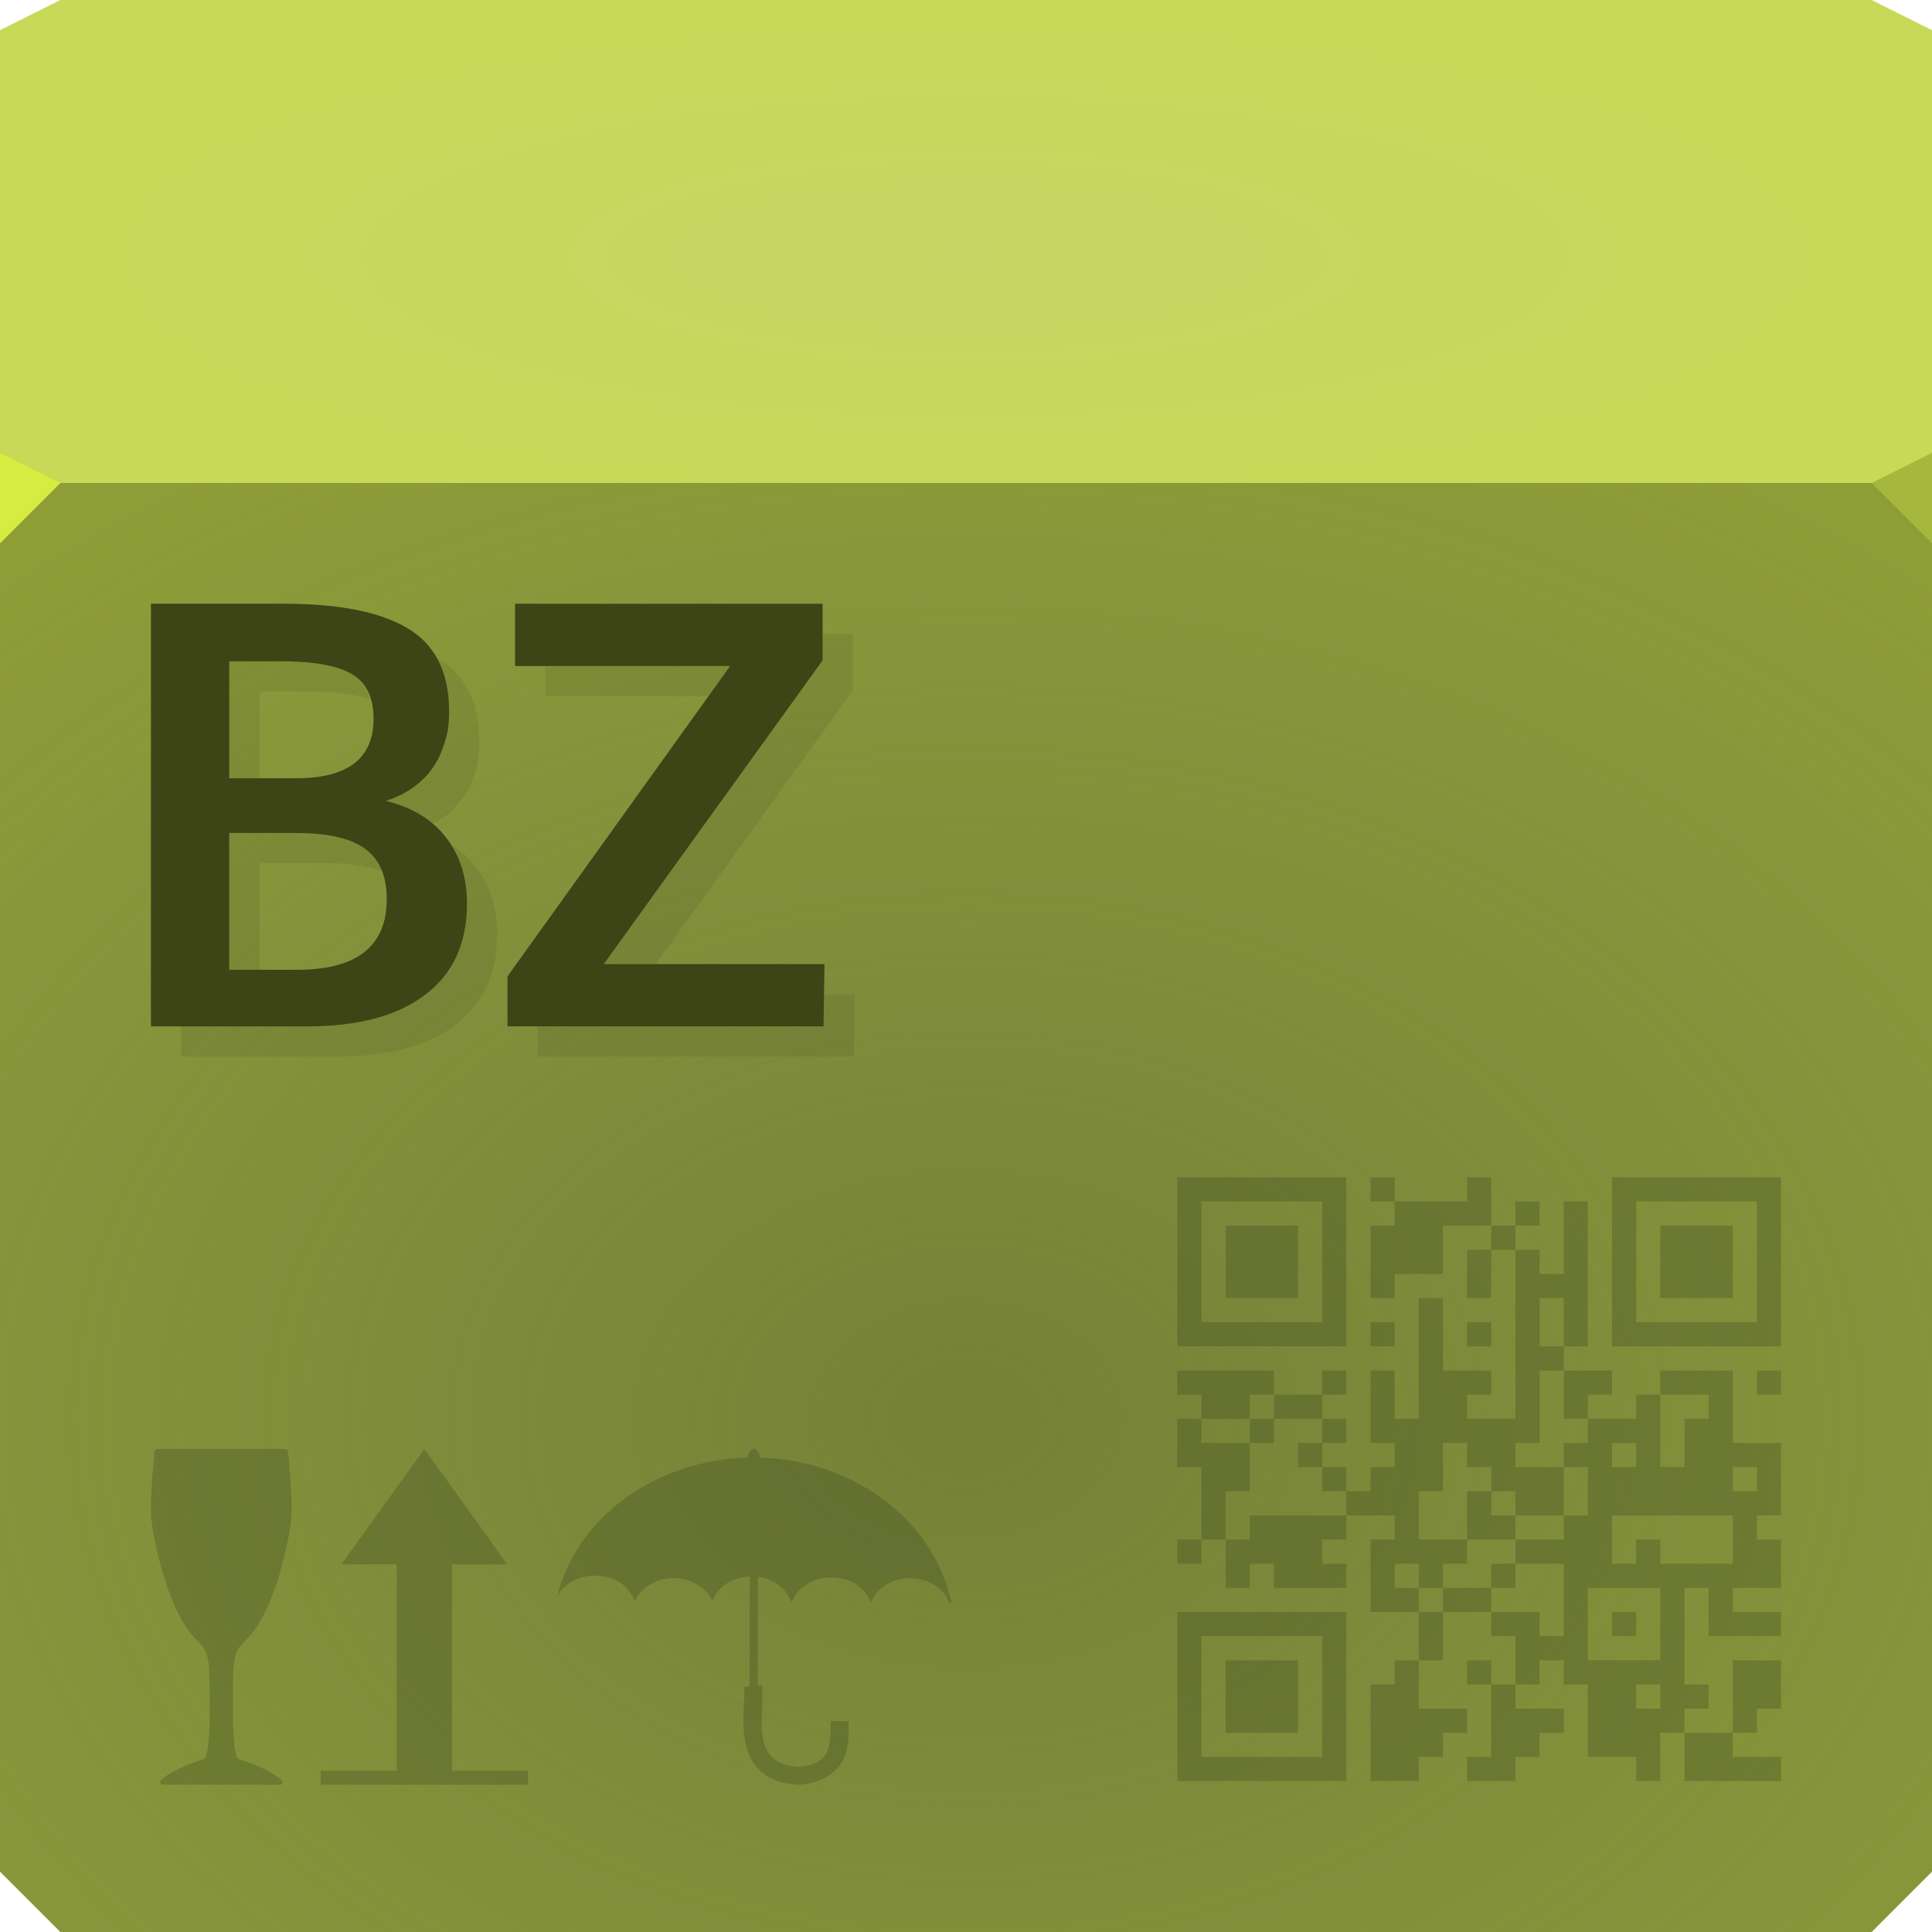 <?xml version="1.0" encoding="UTF-8"?>
<!-- Created with Inkscape (http://www.inkscape.org/) -->
<svg width="64" height="64" version="1.1" xmlns="http://www.w3.org/2000/svg" xmlns:cc="http://creativecommons.org/ns#" xmlns:dc="http://purl.org/dc/elements/1.1/" xmlns:rdf="http://www.w3.org/1999/02/22-rdf-syntax-ns#" xmlns:xlink="http://www.w3.org/1999/xlink">
	<defs>
		<radialGradient id="b" cx="26.648" cy="57.773" r="32" gradientTransform="matrix(1.593 0 0 1.195 -10.457 -22.034)" gradientUnits="userSpaceOnUse">
			<stop stop-color="#646e37" stop-opacity=".627" offset="0"/>
			<stop stop-color="#696d56" stop-opacity=".073" offset="1"/>
		</radialGradient>
		<radialGradient id="a" cx="32" cy="8.5" r="32" gradientTransform="matrix(1 0 0 .266 0 6.242)" gradientUnits="userSpaceOnUse">
			<stop stop-color="#c6d563" offset="0"/>
			<stop stop-color="#c8d958" offset="1"/>
		</radialGradient>
	</defs>
	<path d="m0 1 2-1h60l2 1v16h-64z" fill="url(#a)"/>
	<path d="m0 16h64v46l-2 2h-60l-2-2z" color="#000000" fill="#91a234"/>
	<path d="m0 16h64v46l-2 2h-60l-2-2z" fill="url(#b)"/>
	<path d="m64 18-2-2 2-1z" fill="#a6b73e"/>
	<path d="m0 18 2-2-2-1z" fill="#d6ec40"/>
	<path d="m39 56.2v-2.8h5.6v5.6h-5.6zm4.8 0v-2h-4v4h4zm-3.2 0v-1.2h2.4v2.4h-2.4zm4.8 1.2v-1.6h0.8v-0.8h0.8v-1.6h-1.6v-2.4h0.8v-0.8h-1.6v0.8h-0.8v0.8h0.8v0.8h-2.4v-0.8h-0.8v0.8h-0.8v-1.6h-0.8v0.8h-0.8v-0.8h0.8v-2.4h-0.8v-1.6h0.8v-0.8h-0.8v-0.8h3.2v0.8h1.6v-0.8h0.8v0.8h-0.8v0.8h0.8v0.8h-0.8v0.8h0.8v0.8h0.8v-0.8h0.8v-0.8h-0.8v-2.4h0.8v1.6h0.8v-4h0.8v2.4h1.6v0.8h-0.8v0.8h1.6v-5.6h-0.8v1.6h-0.8v-1.6h0.8v-0.8h-1.6v1.6h-1.6v0.8h-0.8v-2.4h0.8v-0.8h-0.8v-0.8h0.8v0.8h2.4v-0.8h0.8v1.6h0.8v-0.8h0.8v0.8h-0.8v0.8h0.8v0.8h0.8v-2.4h0.8v4.8h-0.8v0.8h1.6v0.8h-0.8v0.8h1.6v-0.8h0.8v-0.8h2.4v2.4h1.6v2.4h-0.8v0.8h0.8v1.6h-1.6v0.8h1.6v0.8h-2.4v-1.6h-0.8v3.2h0.8v0.8h-0.8v0.8h1.6v-2.4h1.6v1.6h-0.8v0.8h-0.8v0.8h1.6v0.8h-3.2v-1.6h-0.8v1.6h-0.8v-0.8h-1.6v-2.4h-0.8v-0.8h-0.8v0.8h-0.8v0.8h1.6v0.8h-0.8v0.8h-0.8v0.8h-1.6v-0.8h0.8v-2.4h-0.8v-0.8h0.8v0.8h0.8v-1.6h-0.8v-0.8h-1.6v1.6h-0.8v1.6h1.6v0.8h-0.8v0.8h-0.8v0.8h-1.6v-1.6zm9.6-1.2v-0.4h-0.8v0.8h0.8zm0-2.4v-1.2h-2.4v2.4h2.4v-1.2zm-1.6 0v-0.4h0.8v0.8h-0.8zm-1.6-0.8v-1.2h-1.6v-0.8h1.6v-0.8h0.8v-1.6h-0.8v-0.8h0.8v-0.8h-0.8v-1.6h-0.8v2.4h-0.8v0.8h1.6v1.6h-1.6v-0.8h-0.8v-0.8h-0.8v-0.8h-0.8v1.6h-0.8v1.6h1.6v0.8h-0.8v0.8h-0.8v-0.8h-0.8v0.8h0.8v0.8h0.8v-0.8h1.6v0.8h1.6v0.8h0.8zm-2.4-0.8v-0.4h0.8v0.8h-0.8zm-0.8-2v-0.8h0.8v0.8h0.8v0.8h-1.6zm5.6 1.2v-0.4h0.8v0.8h2.4v-1.6h-4v1.6h0.8zm-12.8-0.8v-0.4h3.2v-0.8h-0.8v-0.8h-0.8v-0.8h0.8v-0.8h-1.6v-0.8h-0.8v0.8h-1.6v0.8h1.6v1.6h-0.8v1.6h0.8zm0-3.2v-0.4h0.8v0.8h-0.8zm16.8 1.6v-0.4h-0.8v0.8h0.8zm-4-0.8v-0.4h-0.8v0.8h0.8zm1.6-0.4v-0.8h0.8v-0.8h-1.6v2.4h0.8zm-4-4v-0.8h-0.8v1.6h0.8v-0.8zm6.4 2v-0.4h0.8v0.8h-0.8zm-19.2-4v-2.8h5.6v5.6h-5.6zm4.8 0v-2h-4v4h4zm-3.2 0v-1.2h2.4v2.4h-2.4zm4.8 2.4v-0.4h0.8v0.8h-0.8zm3.2 0v-0.4h0.8v0.8h-0.8zm4.8-2.4v-2.8h5.6v5.6h-5.6v-2.8zm4.8 0v-2h-4v4h4zm-3.2 0v-1.2h2.4v2.4h-2.4z" fill="#2e3818" fill-opacity=".256"/>
	<path d="m5.207 48c-0.044 2.6e-5 -0.084 0.037-0.088 0.08 0 0-0.153 1.518-0.113 2.139 0.02 0.313 0.148 1.082 0.393 1.904 0.244 0.822 0.601 1.693 1.103 2.195-3.87e-5 2.4e-5 0.004 0.002 0.004 0.002 0.226 0.207 0.327 0.368 0.383 0.646 0.055 0.278 0.057 0.677 0.057 1.322-3.87e-5 0.742 0.008 0.621-0.02 1.145-0.014 0.262-0.038 0.478-0.072 0.627-0.017 0.075-0.037 0.133-0.057 0.168-0.02 0.035-0.034 0.042-0.037 0.043-0.268 0.072-0.578 0.198-0.846 0.33-0.268 0.132-0.484 0.257-0.586 0.375-0.021 0.027-0.028 0.065-0.014 0.096 0.014 0.031 0.048 0.051 0.082 0.051h1.934 1.934c0.034 8.4e-5 0.068-0.02 0.082-0.051 0.014-0.031 0.008-0.07-0.014-0.096-0.102-0.118-0.316-0.243-0.584-0.375-0.268-0.132-0.58-0.258-0.848-0.33-0.004-0.002-0.018-0.008-0.037-0.043-0.02-0.035-0.039-0.093-0.057-0.168-0.035-0.149-0.057-0.365-0.07-0.627-0.027-0.524-0.02-0.403-0.02-1.145 0-0.645 1.36e-5 -1.044 0.057-1.322 0.055-0.278 0.155-0.439 0.381-0.646 0-5.79e-4 3.62e-5 -0.001 0.004-0.002 0.513-0.513 0.87-1.383 1.111-2.203 0.242-0.82 0.365-1.584 0.385-1.897 0.04-0.621-0.111-2.129-0.111-2.129 7.74e-5 -0.047-0.043-0.09-0.09-0.09h-4.244-0.002zm8.85 0-2.748 3.822h1.832v6.836h-2.518v0.465h2.018 2.834 2.016v-0.465h-2.518v-6.836h1.834l-2.75-3.822zm10.916 0c-0.094 7.74e-4 -0.175 0.118-0.195 0.285-3.009 0.071-5.675 1.939-6.324 4.623 0.202-0.427 0.697-0.71 1.246-0.713 0.09-3.87e-4 0.182 0.006 0.273 0.021 0.498 0.082 0.894 0.389 1.033 0.789l0.049 0.002c0.229-0.506 0.868-0.816 1.525-0.707 0.472 0.078 0.855 0.359 1.012 0.729h0.01c0.164-0.464 0.665-0.782 1.23-0.805-0.002 1.072-0.004 2.572-0.002 3.641l-0.18 0.021c0.037 0.315-0.095 1.081 0.033 1.791 0.064 0.355 0.207 0.715 0.502 0.988 0.295 0.273 0.727 0.438 1.297 0.457h0.02l0.02-0.002c0.77-0.073 1.233-0.433 1.428-0.871 0.195-0.439 0.16-0.899 0.16-1.232h-0.594c0 0.356 0.006 0.732-0.109 0.992-0.114 0.257-0.308 0.456-0.924 0.518-0.458-0.019-0.721-0.14-0.893-0.299-0.174-0.161-0.27-0.383-0.32-0.658-0.1-0.551 0.034-1.235-0.027-1.754l-0.137 0.016c-0.003-1.062-1.47e-4 -2.532 0.002-3.594 0.017 0.002 0.035 0.003 0.053 0.006 0.506 0.084 0.905 0.4 1.039 0.809h0.045c0.197-0.549 0.866-0.893 1.555-0.779 0.504 0.083 0.904 0.396 1.039 0.803h0.018c0.2-0.547 0.866-0.889 1.553-0.775 0.502 0.083 0.9 0.394 1.037 0.799h0.066c-0.479-2.369-2.567-4.237-5.256-4.705-0.363-0.063-0.724-0.099-1.082-0.109-0.016-0.141-0.078-0.251-0.158-0.279-0.014-0.005-0.028-0.006-0.041-0.006h-0.002z" color="#000000" fill="#2e3818" fill-opacity=".256" style="font-variant-east_asian:normal"/>
	<path d="m5 20v14h5.188c1.65 0 2.945-0.337 3.875-1.031 0.937-0.694 1.406-1.712 1.406-3.031-1.2e-5 -0.873-0.229-1.595-0.688-2.188-0.459-0.599-1.134-1.008-2-1.219 0.35-0.108 0.676-0.278 0.938-0.469 0.261-0.197 0.447-0.39 0.594-0.594 0.147-0.204 0.255-0.408 0.344-0.656 0.089-0.255 0.162-0.49 0.188-0.688 0.025-0.197 0.031-0.39 0.031-0.594-1.2e-5 -1.261-0.464-2.177-1.375-2.719-0.911-0.542-2.271-0.812-4.125-0.812h-4.375zm12.062 0v2.062h7.125l-7.375 10.281v1.656h10.469l0.031-2.062h-7.312l7.25-10.062v-1.875h-10.188zm-9.469 1.906h1.688c1.077 1.2e-5 1.853 0.132 2.344 0.406 0.497 0.274 0.75 0.767 0.75 1.5-9e-6 1.306-0.849 1.969-2.562 1.969h-2.219v-3.875zm0 5.688h2.188c1.038 7e-6 1.784 0.156 2.281 0.5 0.497 0.344 0.75 0.904 0.75 1.688-1e-5 1.554-0.981 2.344-2.969 2.344h-2.25v-4.531z" color="#000000" fill="#3d4416" style="font-variant-east_asian:normal"/>
	<path d="m27.25 21v0.875l-7.25 10.062h1.719l6.531-9.062v-1.875h-1zm-12.75 0.812c0.259 0.471 0.375 1.049 0.375 1.719-1e-5 0.204-0.006 0.396-0.031 0.594-0.025 0.198-0.098 0.433-0.188 0.688-0.089 0.248-0.197 0.452-0.344 0.656-0.147 0.204-0.333 0.396-0.594 0.594-0.261 0.191-0.587 0.36-0.938 0.469 0.608 0.148 1.121 0.41 1.531 0.75 0.143-0.075 0.287-0.131 0.406-0.219 0.261-0.197 0.447-0.39 0.594-0.594 0.147-0.204 0.255-0.408 0.344-0.656 0.089-0.255 0.162-0.49 0.188-0.688 0.025-0.197 0.031-0.39 0.031-0.594-1.2e-5 -1.261-0.464-2.177-1.375-2.719zm-6.906 0.094v3.875h1v-2.875h1.688c0.832 9e-6 1.489 0.088 1.969 0.25-0.113-0.376-0.298-0.663-0.625-0.844-0.491-0.274-1.267-0.406-2.344-0.406h-1.688zm10.469 0.156v1h5.406l0.719-1h-6.125zm-10.469 5.531v4.531h1v-3.531h2.188c0.779 5e-6 1.407 0.092 1.875 0.281-0.124-0.322-0.32-0.592-0.594-0.781-0.497-0.344-1.243-0.5-2.281-0.5h-2.188zm7.375 0.406c0.34 0.542 0.5 1.185 0.5 1.938-1.2e-5 1.319-0.47 2.337-1.406 3.031-0.93 0.694-2.225 1.031-3.875 1.031h-4.188v1h5.188c1.65 0 2.945-0.337 3.875-1.031 0.937-0.694 1.406-1.712 1.406-3.031-1.2e-5 -0.873-0.229-1.595-0.688-2.188-0.224-0.293-0.488-0.549-0.812-0.75zm12.344 4.938-0.031 1.062h-9.469v1h10.469l0.031-2.062h-1z" color="#000000" fill="#000000" fill-opacity=".078" style="font-variant-east_asian:normal"/>
</svg>

